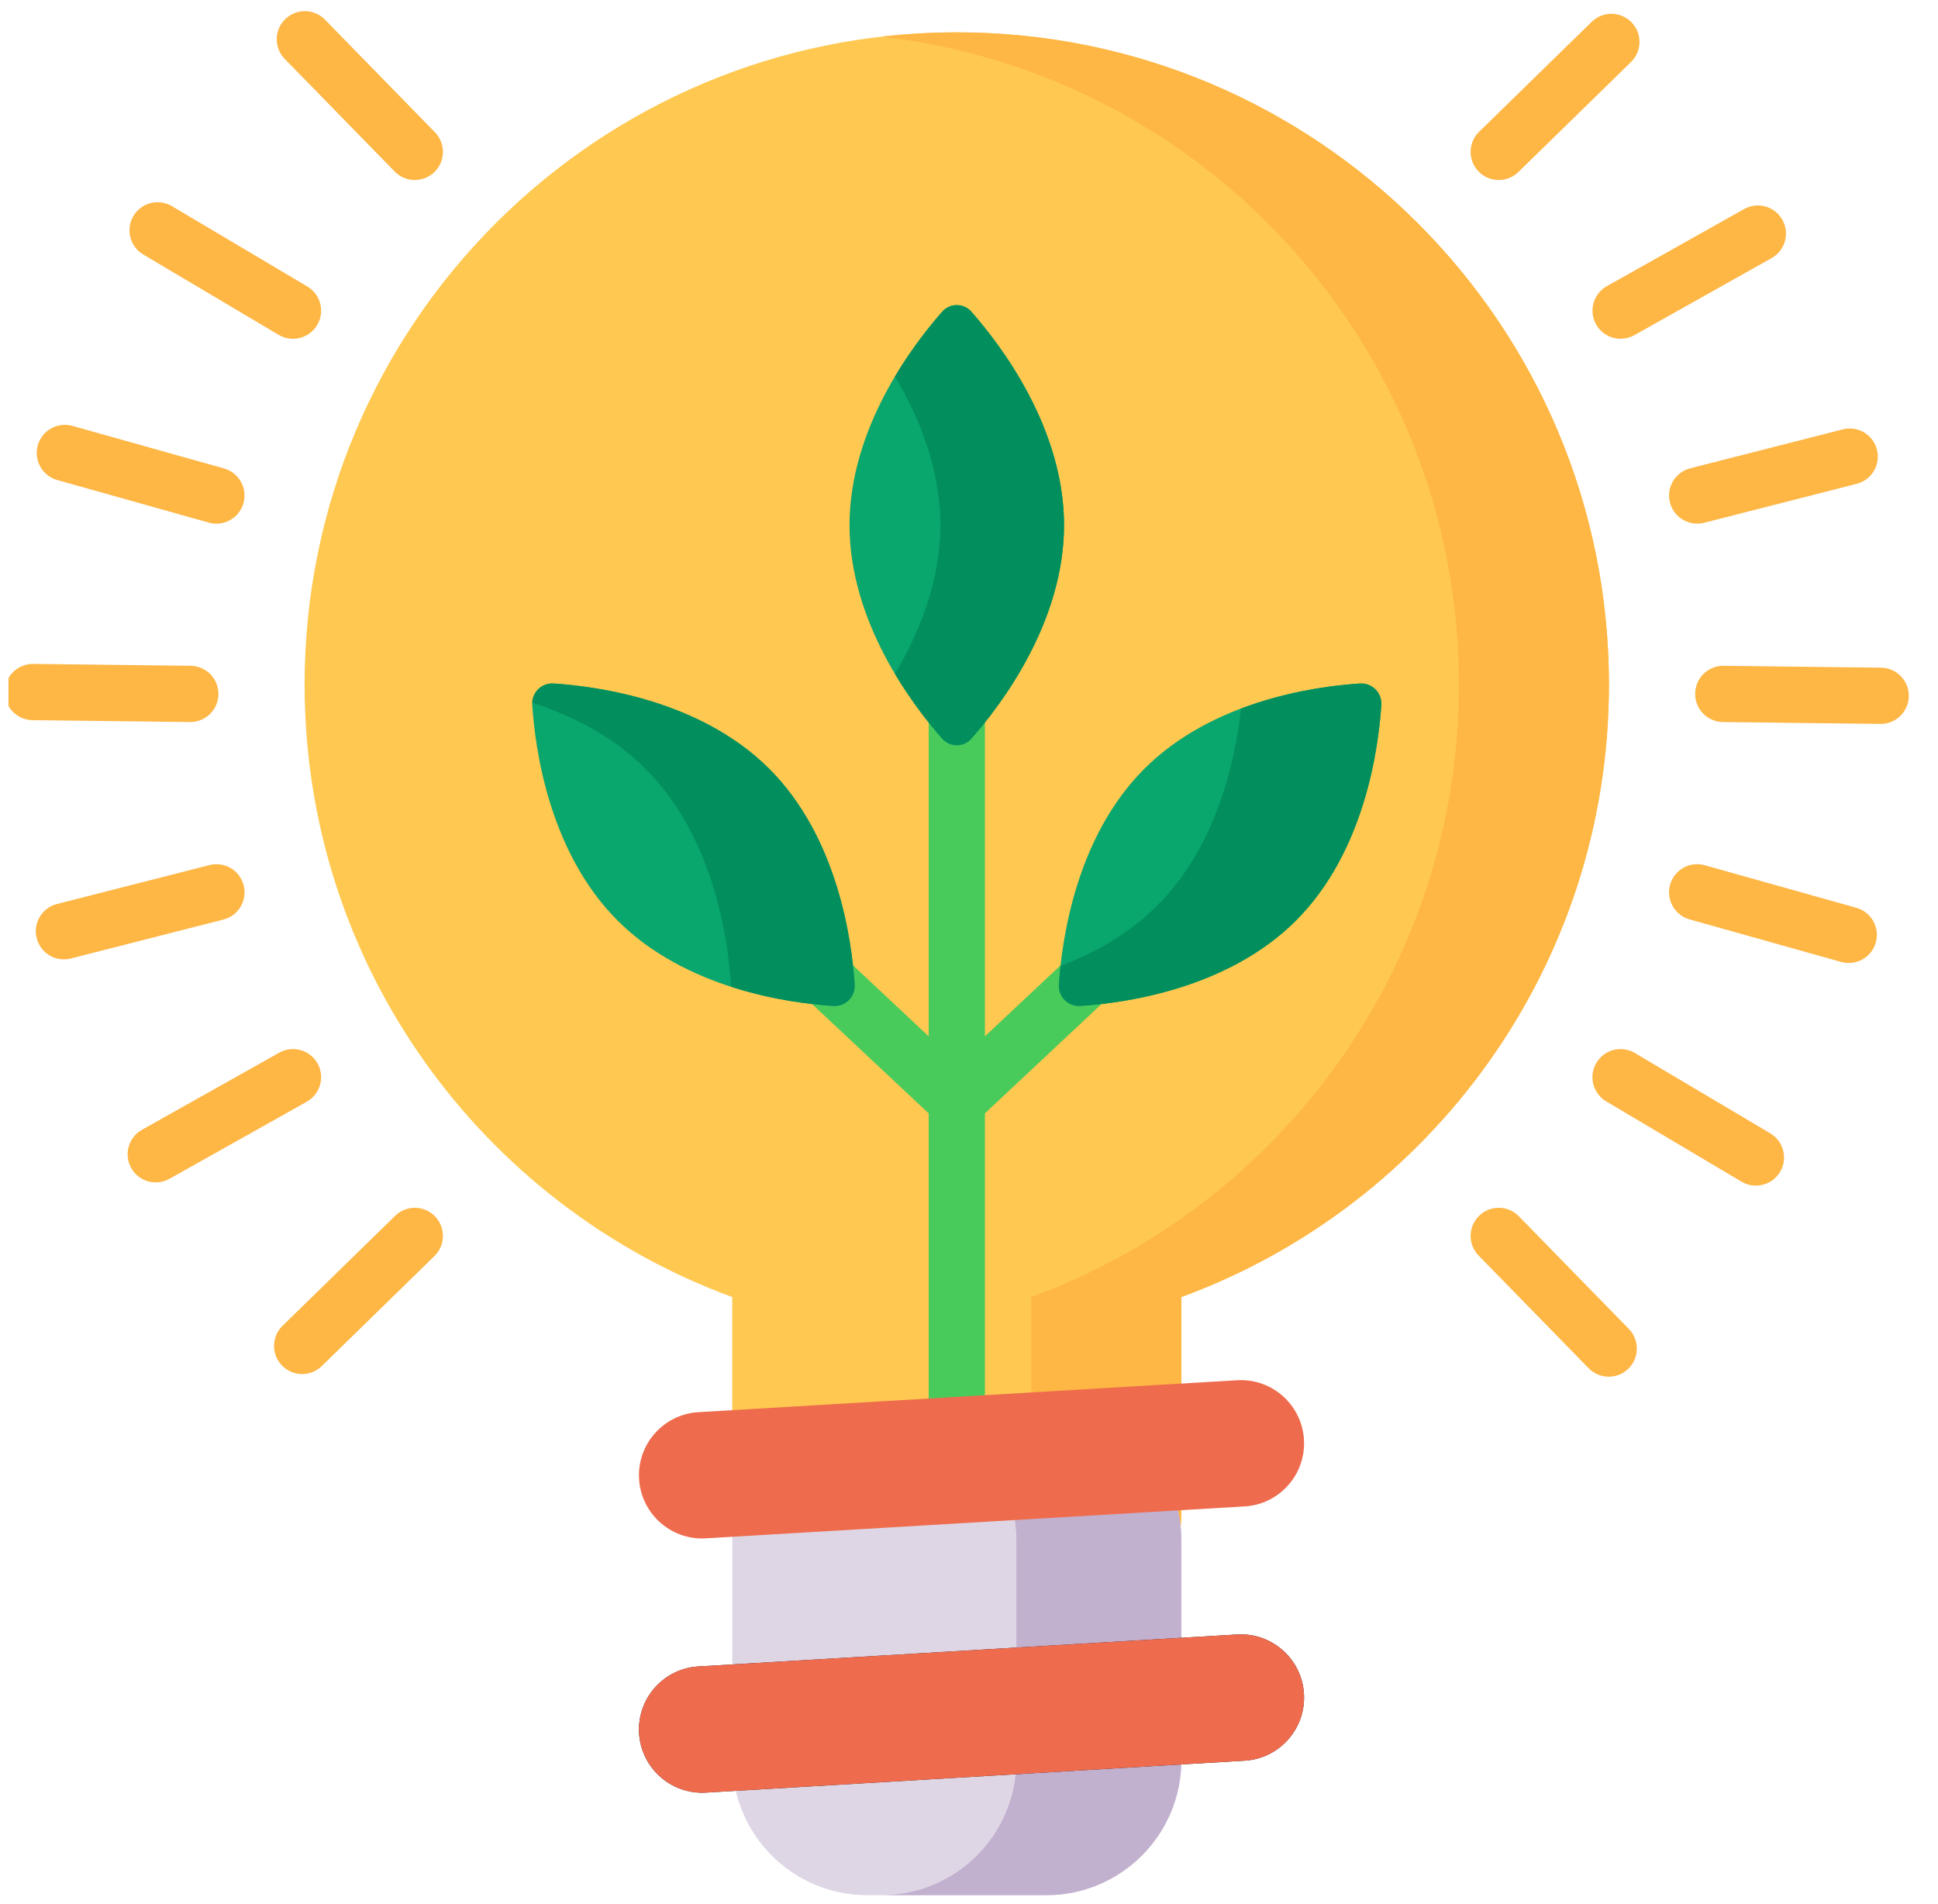<svg width="57" height="56" viewBox="0 0 57 56" fill="none" xmlns="http://www.w3.org/2000/svg">
<g clip-path="url(#clip0_30175_40302)">
<path d="M47.322 20.133C47.322 9.539 38.734 0.951 28.14 0.951C17.547 0.951 8.959 9.539 8.959 20.133C8.959 28.405 14.196 35.455 21.536 38.146V44.49C21.536 46.684 23.314 48.462 25.507 48.462H30.773C32.966 48.462 34.745 46.684 34.745 44.49V38.146C42.084 35.455 47.322 28.405 47.322 20.133V20.133Z" fill="#FFC850"/>
<path d="M28.14 0.951C27.394 0.951 26.659 0.995 25.936 1.078C35.49 2.172 42.912 10.285 42.912 20.133C42.912 28.405 37.675 35.455 30.335 38.146V44.49C30.335 46.684 28.557 48.462 26.364 48.462H30.773C32.966 48.462 34.745 46.684 34.745 44.49V38.146C42.084 35.455 47.321 28.405 47.321 20.133C47.321 9.539 38.734 0.951 28.14 0.951V0.951Z" fill="#FEB644"/>
<path d="M9.557 0.577C9.238 0.25 8.714 0.244 8.388 0.564C8.061 0.882 8.055 1.406 8.374 1.732L11.609 5.045C11.771 5.211 11.986 5.294 12.2 5.294C12.409 5.294 12.617 5.216 12.778 5.059C13.105 4.74 13.111 4.216 12.792 3.89L9.557 0.577Z" fill="#FEB644"/>
<path d="M4.214 7.485L8.196 9.848C8.328 9.926 8.473 9.964 8.617 9.964C8.899 9.964 9.174 9.819 9.329 9.559C9.562 9.166 9.432 8.659 9.039 8.426L5.057 6.063C4.665 5.83 4.157 5.96 3.924 6.352C3.692 6.745 3.821 7.252 4.214 7.485Z" fill="#FEB644"/>
<path d="M1.684 14.118L6.141 15.37C6.216 15.391 6.291 15.401 6.365 15.401C6.726 15.401 7.058 15.162 7.161 14.797C7.284 14.358 7.028 13.901 6.588 13.777L2.131 12.526C1.691 12.402 1.234 12.659 1.111 13.098C0.988 13.538 1.244 13.995 1.684 14.118V14.118Z" fill="#FEB644"/>
<path d="M5.597 21.235C6.05 21.235 6.419 20.871 6.424 20.418C6.429 19.961 6.064 19.587 5.607 19.581L0.977 19.526C0.974 19.526 0.97 19.526 0.967 19.526C0.515 19.526 0.146 19.89 0.141 20.343C0.135 20.8 0.501 21.174 0.958 21.18L5.588 21.235H5.597Z" fill="#FEB644"/>
<path d="M7.167 26.039C7.054 25.596 6.604 25.329 6.162 25.442L1.675 26.587C1.233 26.7 0.965 27.15 1.079 27.593C1.174 27.966 1.51 28.215 1.879 28.215C1.947 28.215 2.016 28.207 2.084 28.189L6.571 27.044C7.013 26.931 7.28 26.481 7.167 26.039Z" fill="#FEB644"/>
<path d="M9.339 31.275C9.115 30.877 8.611 30.736 8.213 30.959L4.176 33.227C3.778 33.45 3.636 33.954 3.86 34.352C4.012 34.622 4.292 34.774 4.581 34.774C4.719 34.774 4.857 34.74 4.986 34.668L9.023 32.401C9.421 32.177 9.562 31.673 9.339 31.275V31.275Z" fill="#FEB644"/>
<path d="M11.623 35.757L8.31 38.992C7.983 39.311 7.977 39.835 8.296 40.161C8.458 40.327 8.672 40.411 8.887 40.411C9.096 40.411 9.304 40.332 9.465 40.175L12.778 36.94C13.105 36.621 13.111 36.098 12.792 35.771C12.473 35.444 11.949 35.438 11.623 35.757Z" fill="#FEB644"/>
<path d="M44.672 35.771C44.353 35.444 43.83 35.438 43.503 35.757C43.176 36.076 43.17 36.6 43.489 36.926L46.724 40.239C46.886 40.405 47.101 40.489 47.316 40.489C47.524 40.489 47.732 40.41 47.893 40.253C48.22 39.934 48.226 39.41 47.907 39.084L44.672 35.771Z" fill="#FEB644"/>
<path d="M52.067 33.332L48.084 30.969C47.692 30.736 47.185 30.866 46.952 31.258C46.719 31.651 46.849 32.158 47.241 32.391L51.223 34.754C51.355 34.832 51.501 34.869 51.644 34.869C51.926 34.869 52.202 34.725 52.356 34.464C52.589 34.072 52.459 33.565 52.067 33.332V33.332Z" fill="#FEB644"/>
<path d="M54.598 26.699L50.141 25.447C49.701 25.323 49.244 25.58 49.121 26.019C48.997 26.459 49.254 26.915 49.693 27.039L54.151 28.291C54.226 28.311 54.301 28.321 54.375 28.321C54.736 28.321 55.069 28.083 55.171 27.718C55.294 27.278 55.038 26.822 54.598 26.699V26.699Z" fill="#FEB644"/>
<path d="M55.324 19.637L50.694 19.581C50.691 19.581 50.687 19.581 50.684 19.581C50.232 19.581 49.863 19.945 49.858 20.398C49.852 20.855 50.218 21.229 50.674 21.235L55.304 21.29H55.314C55.766 21.29 56.136 20.927 56.141 20.473C56.147 20.017 55.78 19.642 55.324 19.637Z" fill="#FEB644"/>
<path d="M49.116 14.778C49.211 15.152 49.548 15.4 49.916 15.4C49.984 15.4 50.053 15.392 50.121 15.375L54.608 14.229C55.05 14.117 55.317 13.666 55.204 13.224C55.092 12.781 54.642 12.514 54.199 12.628L49.712 13.773C49.27 13.886 49.003 14.336 49.116 14.778V14.778Z" fill="#FEB644"/>
<path d="M46.944 9.542C47.096 9.812 47.376 9.963 47.666 9.963C47.803 9.963 47.941 9.929 48.07 9.857L52.107 7.59C52.505 7.367 52.646 6.863 52.423 6.465C52.199 6.066 51.695 5.925 51.297 6.149L47.26 8.416C46.862 8.639 46.72 9.143 46.944 9.542Z" fill="#FEB644"/>
<path d="M44.081 5.294C44.289 5.294 44.498 5.216 44.658 5.059L47.971 1.824C48.298 1.505 48.304 0.982 47.985 0.655C47.666 0.329 47.142 0.323 46.816 0.641L43.503 3.876C43.176 4.195 43.17 4.718 43.489 5.045C43.651 5.212 43.866 5.294 44.081 5.294Z" fill="#FEB644"/>
<path d="M32.877 27.945C32.565 27.612 32.042 27.596 31.709 27.907L28.968 30.478V19.251C28.968 18.794 28.598 18.424 28.141 18.424C27.684 18.424 27.314 18.794 27.314 19.251V30.479L24.572 27.907C24.239 27.596 23.716 27.612 23.403 27.945C23.091 28.278 23.108 28.802 23.441 29.114L27.314 32.745V43.391C27.314 43.848 27.684 44.218 28.141 44.218C28.597 44.218 28.968 43.848 28.968 43.391V32.744L32.84 29.114C33.173 28.802 33.19 28.278 32.877 27.945V27.945Z" fill="#49CB5C"/>
<path d="M18.165 27.074C20.174 29.084 23.196 29.501 24.509 29.585C24.866 29.608 25.16 29.314 25.137 28.957C25.052 27.644 24.636 24.623 22.626 22.613C20.616 20.604 17.595 20.187 16.281 20.102C15.925 20.079 15.63 20.373 15.654 20.73C15.739 22.043 16.155 25.064 18.165 27.074V27.074Z" fill="#09A66D"/>
<path d="M25.138 28.957C25.053 27.644 24.637 24.623 22.627 22.613C20.617 20.603 17.596 20.187 16.282 20.102C15.947 20.08 15.667 20.34 15.654 20.667C16.797 21.036 18.012 21.636 18.989 22.613C20.999 24.622 21.415 27.644 21.5 28.957C21.502 28.978 21.502 28.999 21.501 29.02C22.709 29.41 23.835 29.542 24.51 29.585C24.867 29.608 25.161 29.314 25.138 28.957Z" fill="#028F5D"/>
<path d="M38.116 27.074C36.108 29.082 33.09 29.5 31.775 29.585C31.417 29.608 31.121 29.312 31.144 28.954C31.229 27.638 31.647 24.62 33.655 22.613C35.662 20.605 38.68 20.187 39.995 20.102C40.354 20.079 40.65 20.375 40.627 20.733C40.541 22.049 40.124 25.066 38.116 27.074V27.074Z" fill="#09A66D"/>
<path d="M39.995 20.102C39.229 20.152 37.885 20.315 36.5 20.839C36.338 22.322 35.803 24.868 34.037 26.633C33.199 27.471 32.185 28.032 31.192 28.407C31.169 28.611 31.154 28.795 31.144 28.954C31.121 29.312 31.417 29.608 31.775 29.585C33.09 29.5 36.108 29.082 38.116 27.074C40.124 25.067 40.541 22.049 40.627 20.733C40.65 20.375 40.354 20.079 39.995 20.102V20.102Z" fill="#028F5D"/>
<path d="M31.295 15.446C31.295 18.305 29.432 20.747 28.569 21.725C28.342 21.982 27.939 21.982 27.712 21.725C26.85 20.747 24.986 18.305 24.986 15.446C24.986 12.587 26.85 10.144 27.712 9.167C27.939 8.909 28.342 8.909 28.569 9.167C29.432 10.144 31.295 12.587 31.295 15.446Z" fill="#09A66D"/>
<path d="M28.57 9.167C28.342 8.909 27.94 8.909 27.712 9.167C27.354 9.573 26.821 10.235 26.322 11.073C27.023 12.25 27.658 13.777 27.658 15.446C27.658 17.115 27.023 18.641 26.322 19.818C26.821 20.657 27.354 21.318 27.712 21.725C27.94 21.982 28.343 21.982 28.57 21.725C29.432 20.747 31.295 18.305 31.295 15.446C31.295 12.587 29.432 10.144 28.57 9.167Z" fill="#028F5D"/>
<path d="M30.774 55.737H25.508C23.315 55.737 21.537 53.959 21.537 51.766V45.309C21.537 43.116 23.315 41.337 25.508 41.337H30.774C32.968 41.337 34.746 43.116 34.746 45.309V51.766C34.746 53.959 32.968 55.737 30.774 55.737Z" fill="#DFD6E5"/>
<path d="M30.774 41.337H25.924C28.117 41.337 29.895 43.116 29.895 45.309V51.766C29.895 53.959 28.117 55.737 25.924 55.737H30.774C32.967 55.737 34.746 53.959 34.746 51.766V45.309C34.746 43.116 32.967 41.337 30.774 41.337V41.337Z" fill="#C2B0CF"/>
<path d="M36.607 44.304L20.762 45.243C19.701 45.306 18.803 44.468 18.793 43.405C18.784 42.414 19.553 41.591 20.542 41.532L36.387 40.593C37.447 40.53 38.345 41.368 38.355 42.431C38.364 43.422 37.595 44.246 36.607 44.304V44.304Z" fill="#EE6C4D"/>
<path d="M36.607 51.782L20.762 52.721C19.701 52.783 18.803 51.945 18.793 50.882C18.784 49.892 19.553 49.068 20.542 49.01L36.387 48.07C37.447 48.007 38.345 48.846 38.355 49.908C38.364 50.899 37.595 51.723 36.607 51.782V51.782Z" fill="#201429"/>
<path d="M36.607 51.782L20.762 52.721C19.701 52.783 18.803 51.945 18.793 50.882C18.784 49.892 19.553 49.068 20.542 49.01L36.387 48.07C37.447 48.007 38.345 48.846 38.355 49.908C38.364 50.899 37.595 51.723 36.607 51.782V51.782Z" fill="#EE6C4D"/>
</g>
<defs>
<clipPath id="clip0_30175_40302">
<rect width="56" height="56" fill="white" transform="translate(0.25)"/>
</clipPath>
</defs>
</svg>
